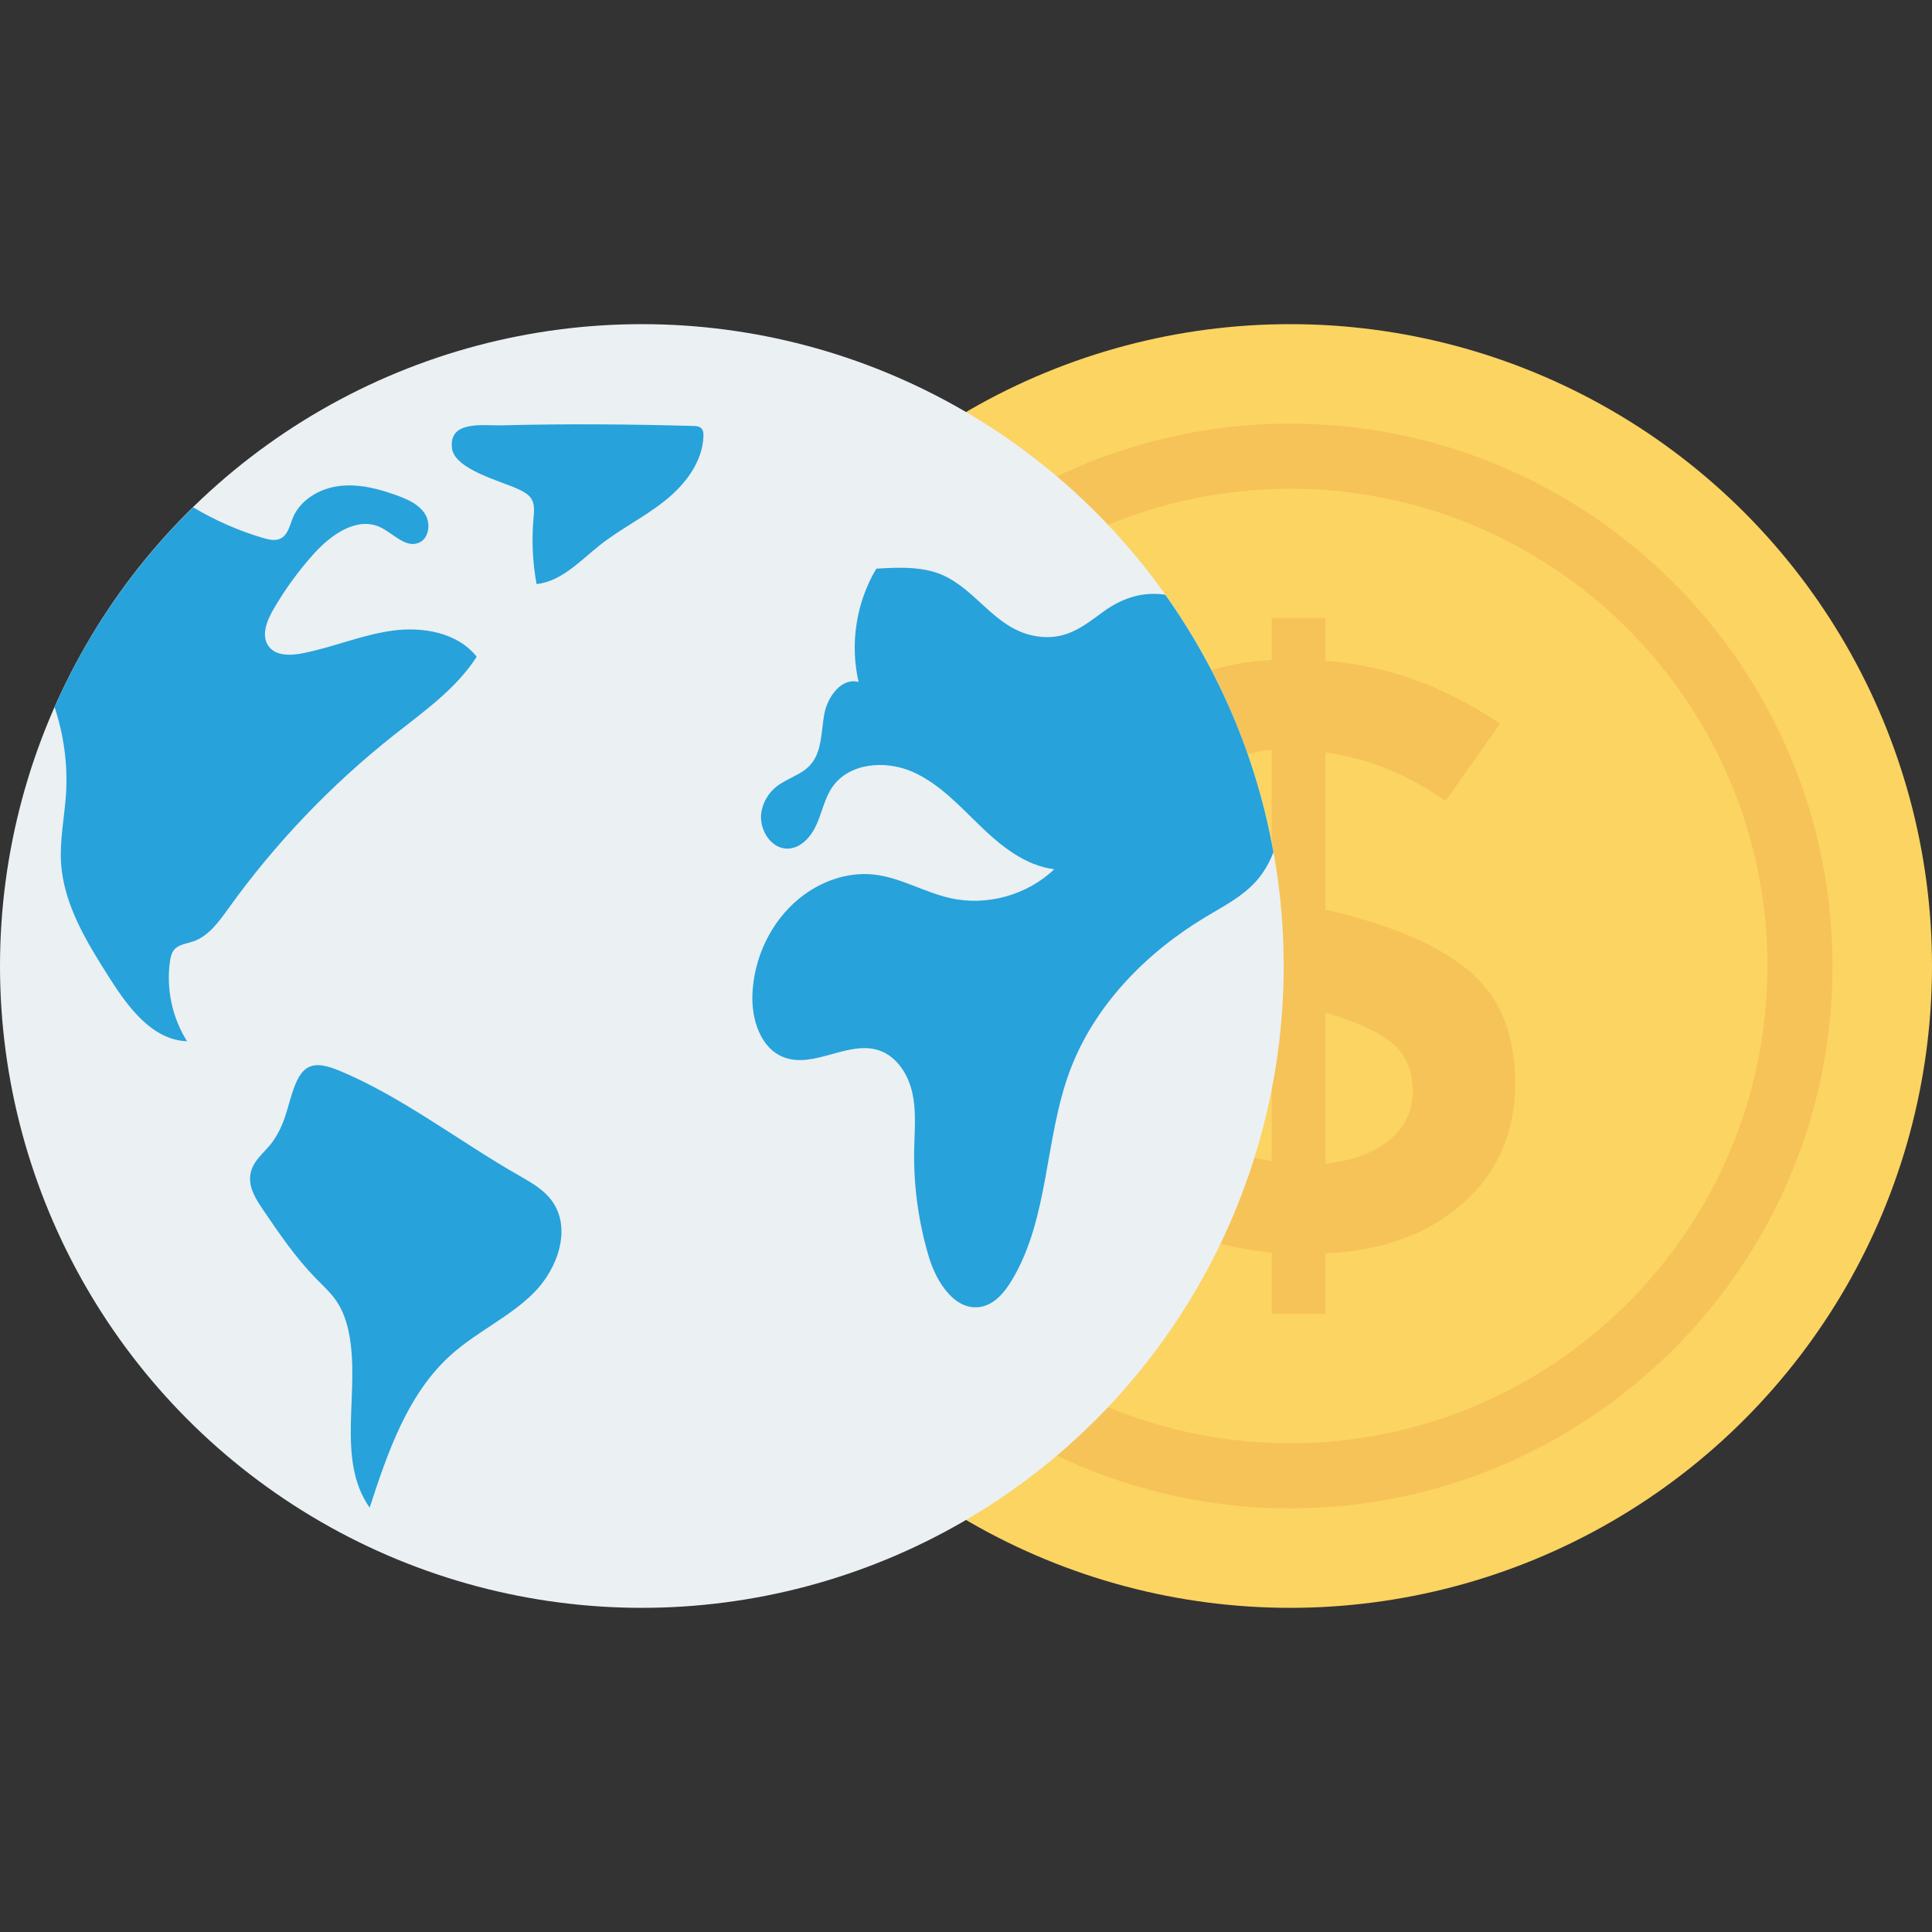 <?xml version="1.0" encoding="iso-8859-1"?>
<!-- Generator: Adobe Illustrator 19.0.0, SVG Export Plug-In . SVG Version: 6.00 Build 0)  -->
<svg xmlns="http://www.w3.org/2000/svg" xmlns:xlink="http://www.w3.org/1999/xlink" version="1.1" id="Capa_1" x="0px" y="0px" viewBox="0 0 408.622 408.622" style="enable-background:new 0 0 408.622 408.622;" xml:space="preserve">
<rect x="0" y="0" width="408.622" height="408.622" fill="#333333" stroke="none"/>
<circle style="fill:#FCD462;" cx="272.87" cy="204.311" r="135.752"/>
<g>
	<path style="fill:#F6C358;" d="M272.872,319.017c-63.249,0-114.704-51.454-114.704-114.704s51.454-114.71,114.704-114.71   s114.71,51.461,114.71,114.71S336.121,319.017,272.872,319.017z M272.872,103.368c-55.662,0-100.939,45.285-100.939,100.946   s45.278,100.939,100.939,100.939s100.946-45.278,100.946-100.939S328.534,103.368,272.872,103.368z"/>
	<path style="fill:#F6C358;" d="M268.974,277.905v-12.961c-16.226-1.662-30.79-8.106-43.679-19.361l12.961-15.446   c9.941,8.64,20.17,13.799,30.718,15.446v-34.446c-13.38-3.193-23.176-7.383-29.389-12.599c-6.213-5.202-9.319-12.932-9.319-23.176   c0-10.23,3.569-18.61,10.735-25.112c7.167-6.516,16.486-10.071,27.973-10.663v-8.872h11.357v9.059   c13.018,0.939,25.329,5.389,36.931,13.307l-11.545,16.342c-7.817-5.563-16.269-9.002-25.386-10.302v33.377h0.535   c13.611,3.193,23.609,7.528,29.996,12.96c6.401,5.447,9.594,13.351,9.594,23.71c0,10.36-3.67,18.783-11.01,25.3   c-7.34,6.502-17.035,10.056-29.114,10.649v12.787H268.974z M256.447,163.298c-3.02,2.659-4.522,5.982-4.522,9.941   c0,3.973,1.185,7.094,3.554,9.406c2.355,2.312,6.863,4.537,13.495,6.661v-30.718C263.643,159.064,259.467,160.639,256.447,163.298z    M293.826,241.147c3.309-2.716,4.97-6.155,4.97-10.302c0-4.132-1.3-7.427-3.901-9.854c-2.615-2.413-7.47-4.696-14.564-6.834v31.961   C286.009,245.525,290.503,243.878,293.826,241.147z"/>
</g>
<circle style="fill:#EBF0F3;" cx="135.752" cy="204.311" r="135.752"/>
<g>
	<path style="fill:#27A2DB;" d="M233.197,129.487c-4.14,3.056-7.563,5.72-13.022,5.2c-8.872-0.844-12.595-8.682-19.711-12.525   c-4.53-2.447-9.98-2.2-15.12-1.888c-4.249,7.114-5.623,15.892-3.749,23.965c-3.633-0.998-6.612,3.172-7.274,6.881   c-0.662,3.709-0.443,7.923-2.979,10.708c-1.945,2.133-5.028,2.818-7.256,4.652c-1.607,1.323-2.712,3.24-3.05,5.294   c-0.596,3.611,2.032,7.877,5.688,7.708c2.822-0.131,4.937-2.679,6.06-5.271c1.124-2.591,1.67-5.467,3.285-7.785   c3.532-5.069,11.123-5.69,16.796-3.244c5.672,2.446,9.973,7.173,14.414,11.467s9.572,8.445,15.704,9.195   c-5.707,5.456-14.197,7.832-21.907,6.13c-5.573-1.23-10.654-4.417-16.331-5.013c-5.625-0.591-11.347,1.513-15.727,5.093   c-6.006,4.911-9.595,12.555-9.881,20.309c-0.196,5.302,1.74,11.426,6.71,13.28c6.388,2.381,13.581-3.645,20.047-1.491   c3.79,1.262,6.212,5.106,7.072,9.006c0.861,3.9,0.465,7.948,0.386,11.94c-0.149,7.698,0.909,15.417,3.123,22.791   c1.616,5.381,5.636,11.617,11.136,10.473c2.828-0.588,4.859-3.044,6.352-5.515c7.96-13.182,6.927-29.874,12.296-44.306   c5.157-13.863,16.119-25.036,28.803-32.643c3.754-2.252,7.76-4.293,10.663-7.571c1.588-1.791,2.753-3.86,3.61-6.078   c-3.583-20.022-11.547-38.512-22.879-54.459C242.211,125.13,237.726,126.143,233.197,129.487z"/>
	<path style="fill:#27A2DB;" d="M146.646,90.092c-13.508-0.375-27.009-0.484-40.52-0.13c-3.836,0.1-11.211-1.157-10.54,4.801   c0.513,4.543,10.497,7.024,13.983,8.673c1.084,0.513,2.232,1.081,2.848,2.111c0.701,1.169,0.549,2.636,0.426,3.994   c-0.419,4.664-0.203,9.385,0.639,13.992c5.308-0.573,9.238-4.953,13.428-8.263c4.313-3.408,9.314-5.866,13.62-9.282   c4.308-3.417,8.031-8.193,8.251-13.686c0.025-0.616-0.023-1.303-0.466-1.733C147.891,90.156,147.239,90.112,146.646,90.092z"/>
	<path style="fill:#27A2DB;" d="M13.964,167.868c-0.307,4.878-1.352,9.73-1.052,14.608c0.552,8.901,5.478,16.855,10.261,24.382   c3.943,6.207,9.044,13.112,16.393,13.367c-3.139-4.967-4.447-11.064-3.619-16.881c0.125-0.881,0.318-1.798,0.891-2.479   c0.934-1.108,2.544-1.258,3.92-1.714c3.33-1.103,5.527-4.191,7.575-7.041c9.873-13.745,21.671-26.104,34.941-36.607   c6.347-5.023,13.183-9.787,17.546-16.605c-4.057-5.136-11.441-6.406-17.924-5.501c-6.482,0.905-12.597,3.558-19.023,4.798   c-2.471,0.477-5.475,0.552-7.01-1.444c-1.684-2.189-0.488-5.346,0.89-7.739c2.466-4.282,5.387-8.302,8.698-11.97   c3.597-3.987,9.066-7.819,13.936-5.555c2.775,1.29,5.328,4.469,8.166,3.322c2.214-0.894,2.606-4.12,1.321-6.132   c-1.286-2.012-3.624-3.054-5.867-3.872c-3.918-1.428-8.088-2.52-12.228-2.017c-4.14,0.504-8.255,2.886-9.844,6.741   c-0.658,1.599-1.025,3.575-2.568,4.356c-1.128,0.572-2.487,0.262-3.702-0.096c-5.189-1.527-10.176-3.726-14.821-6.498   c-12.276,12.01-22.27,26.328-29.303,42.256C13.495,155.43,14.353,161.68,13.964,167.868z"/>
	<path style="fill:#27A2DB;" d="M109.873,248.685c-12.451-7.066-25.386-17.114-38.609-22.435c-6.279-2.527-8.023,0.062-9.816,6.076   c-1.046,3.507-1.608,6.05-3.745,9.085c-1.713,2.433-4.452,4.079-4.787,7.313c-0.27,2.599,1.266,5.003,2.734,7.164   c3.421,5.032,6.866,10.094,11.116,14.449c1.568,1.606,3.254,3.128,4.495,4.997c1.304,1.965,2.067,4.247,2.533,6.559   c2.492,12.356-2.853,26.665,4.391,36.981c3.856-11.834,8.086-24.258,17.409-32.503c5.404-4.78,12.211-7.837,17.31-12.942   c5.098-5.105,8.072-13.67,3.799-19.484C114.988,251.612,112.391,250.115,109.873,248.685z"/>
</g>
<g>
</g>
<g>
</g>
<g>
</g>
<g>
</g>
<g>
</g>
<g>
</g>
<g>
</g>
<g>
</g>
<g>
</g>
<g>
</g>
<g>
</g>
<g>
</g>
<g>
</g>
<g>
</g>
<g>
</g>
</svg>

